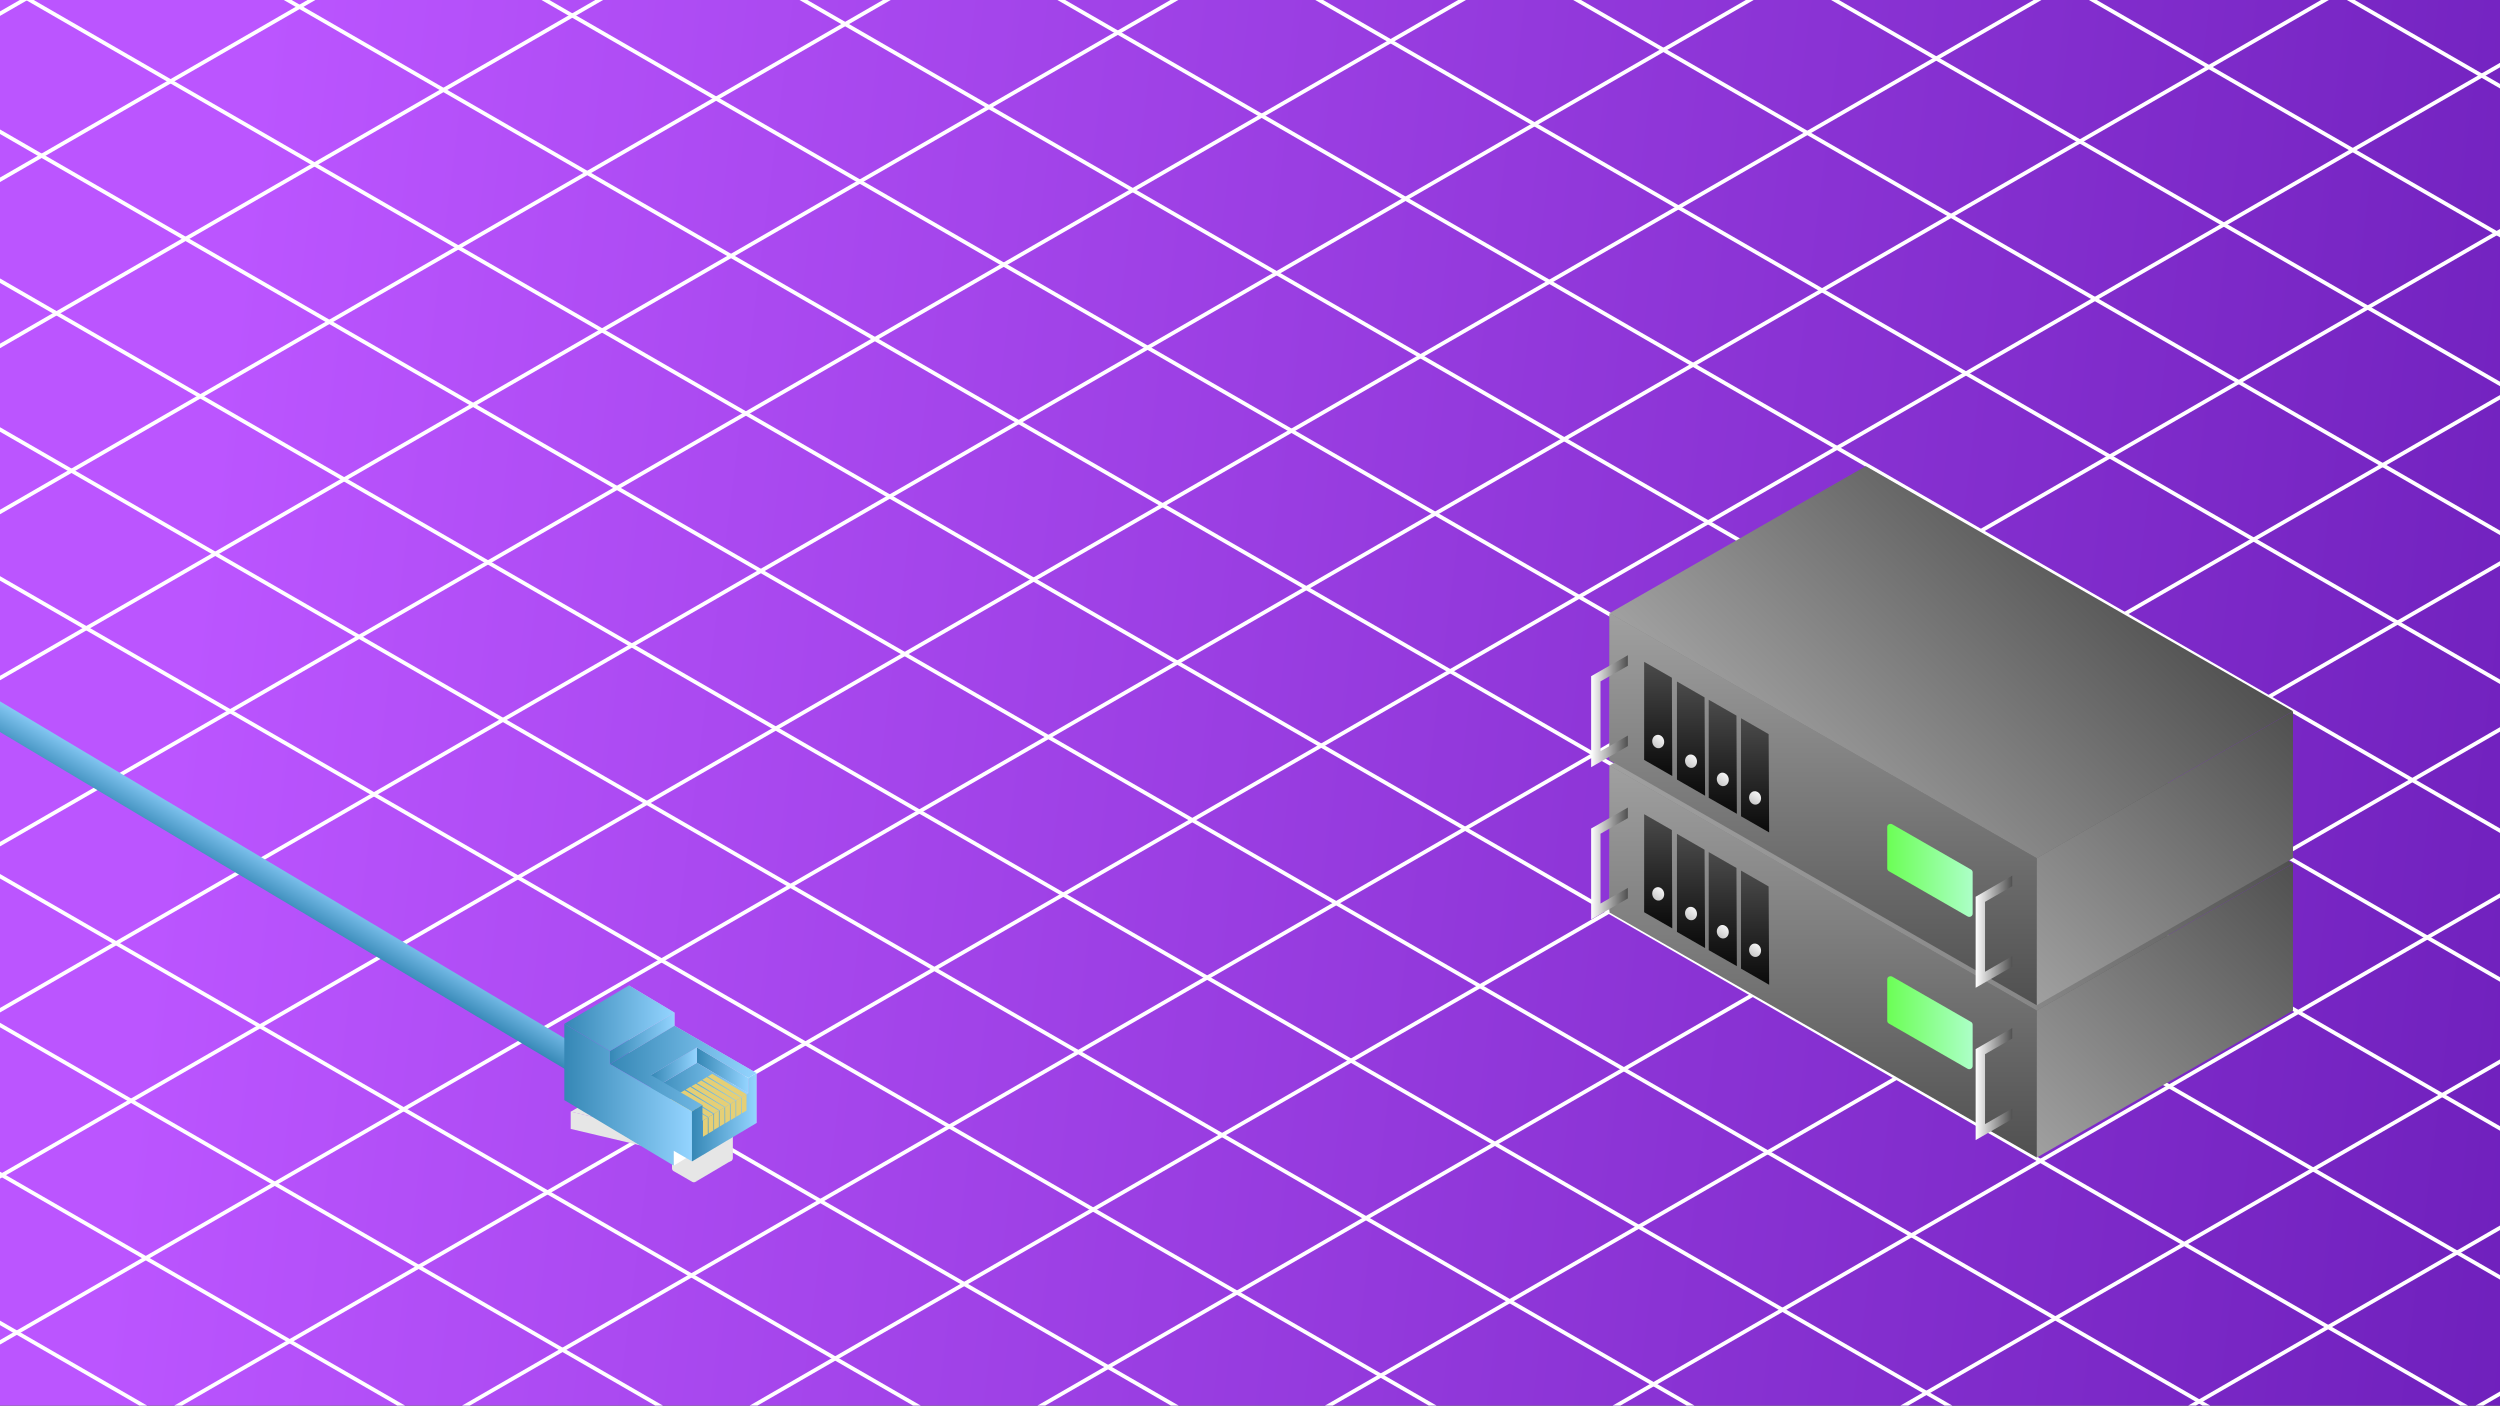 <?xml version="1.0" encoding="utf-8"?>
<!-- Generator: Adobe Illustrator 22.1.0, SVG Export Plug-In . SVG Version: 6.00 Build 0)  -->
<svg version="1.1" id="Background" xmlns="http://www.w3.org/2000/svg" xmlns:xlink="http://www.w3.org/1999/xlink" x="0px" y="0px"
	 viewBox="0 0 1920 1080" style="enable-background:new 0 0 1920 1080;" xml:space="preserve">
<rect x="0" y="0" width="1920" height="1080" fill="#808080" stroke="none"/>
<style type="text/css">
	.st0{clip-path:url(#SVGID_2_);}
	.st1{fill:url(#SVGID_3_);stroke:#FFFFFF;stroke-width:0.25;stroke-miterlimit:10;}
	.st2{fill:none;stroke:#FFFFFF;stroke-width:3;stroke-miterlimit:10;}
	.st3{fill:url(#SVGID_4_);}
	.st4{fill:url(#SVGID_5_);}
	.st5{fill:url(#SVGID_6_);}
	.st6{fill:url(#SVGID_7_);}
	.st7{fill:url(#SVGID_8_);}
	.st8{fill:url(#SVGID_9_);}
	.st9{fill:url(#SVGID_10_);}
	.st10{fill:url(#SVGID_11_);}
	.st11{fill:url(#SVGID_12_);}
	.st12{fill:url(#SVGID_13_);}
	.st13{fill:url(#SVGID_14_);}
	.st14{fill:url(#SVGID_15_);}
	.st15{fill:url(#SVGID_16_);}
	.st16{fill:url(#SVGID_17_);}
	.st17{fill:url(#SVGID_18_);}
	.st18{fill:url(#SVGID_19_);}
	.st19{fill:url(#SVGID_20_);}
	.st20{fill:url(#SVGID_21_);}
	.st21{fill:url(#SVGID_22_);}
	.st22{fill:url(#SVGID_23_);}
	.st23{fill:url(#SVGID_24_);}
	.st24{fill:url(#SVGID_25_);}
	.st25{fill:url(#SVGID_26_);}
	.st26{fill:url(#SVGID_27_);}
	.st27{fill:url(#SVGID_28_);}
	.st28{fill:url(#SVGID_29_);}
	.st29{fill:url(#SVGID_30_);}
	.st30{fill:url(#SVGID_31_);}
	.st31{fill:url(#SVGID_32_);}
	.st32{fill:url(#SVGID_33_);}
	.st33{fill:url(#SVGID_34_);}
	.st34{fill:url(#SVGID_35_);}
	.st35{fill:url(#SVGID_36_);}
	.st36{fill:#E6E6E6;}
	.st37{opacity:0.55;fill:#FFFFFF;}
	.st38{fill:#FFFFFF;}
	.st39{fill:url(#SVGID_37_);}
	.st40{fill:url(#SVGID_38_);}
	.st41{fill:url(#SVGID_39_);}
	.st42{fill:url(#SVGID_40_);}
	.st43{fill:#E5CF76;}
	.st44{fill:url(#SVGID_41_);}
	.st45{fill:url(#SVGID_42_);}
	.st46{fill:url(#SVGID_43_);}
	.st47{fill:url(#SVGID_44_);}
</style>
<g>
	<defs>
		<rect id="SVGID_1_" x="-0.5" y="-1.5" width="1922" height="1081"/>
	</defs>
	<clipPath id="SVGID_2_">
		<use xlink:href="#SVGID_1_"  style="overflow:visible;"/>
	</clipPath>
	<g class="st0">
		
			<linearGradient id="SVGID_3_" gradientUnits="userSpaceOnUse" x1="1331.3" y1="1486.089" x2="3661.138" y2="-843.75" gradientTransform="matrix(0.866 0.5 -1 0.577 -880.789 -894.222)">
			<stop  offset="0.31" style="stop-color:#BB55FF"/>
			<stop  offset="1" style="stop-color:#410094"/>
		</linearGradient>
		<polygon class="st1" points="1129.8,1780.8 -1190.5,441.2 789.9,-702.2 3110.2,637.4 		"/>
		<g>
			<polygon class="st2" points="789.9,-700.6 3109.7,638.7 1129.1,1782.2 -1190.7,442.9 			"/>
			<line class="st2" x1="-1091.7" y1="385.7" x2="1228.1" y2="1725"/>
			<line class="st2" x1="-992.7" y1="328.5" x2="1327.1" y2="1667.8"/>
			<line class="st2" x1="-893.6" y1="271.3" x2="1426.2" y2="1610.7"/>
			<line class="st2" x1="-794.6" y1="214.2" x2="1525.2" y2="1553.5"/>
			<line class="st2" x1="-695.6" y1="157" x2="1624.2" y2="1496.3"/>
			<line class="st2" x1="-596.5" y1="99.8" x2="1723.3" y2="1439.2"/>
			<line class="st2" x1="-497.5" y1="42.6" x2="1822.3" y2="1382"/>
			<line class="st2" x1="-398.5" y1="-14.5" x2="1921.3" y2="1324.8"/>
			<line class="st2" x1="-299.4" y1="-71.7" x2="2020.3" y2="1267.6"/>
			<line class="st2" x1="-200.4" y1="-128.9" x2="2119.4" y2="1210.5"/>
			<line class="st2" x1="-101.4" y1="-186.1" x2="2218.4" y2="1153.3"/>
			<line class="st2" x1="-2.4" y1="-243.2" x2="2317.4" y2="1096.1"/>
			<line class="st2" x1="96.7" y1="-300.4" x2="2416.5" y2="1038.9"/>
			<line class="st2" x1="195.7" y1="-357.6" x2="2515.5" y2="981.8"/>
			<line class="st2" x1="294.7" y1="-414.8" x2="2614.5" y2="924.6"/>
			<line class="st2" x1="393.8" y1="-471.9" x2="2713.6" y2="867.4"/>
			<line class="st2" x1="492.8" y1="-529.1" x2="2812.6" y2="810.2"/>
			<line class="st2" x1="591.8" y1="-586.3" x2="2911.6" y2="753.1"/>
			<line class="st2" x1="690.9" y1="-643.5" x2="3010.6" y2="695.9"/>
			<line class="st2" x1="2999.2" y1="574.9" x2="1018.6" y2="1718.4"/>
			<line class="st2" x1="2888.7" y1="511.1" x2="908.1" y2="1654.6"/>
			<line class="st2" x1="2778.3" y1="447.4" x2="797.7" y2="1590.9"/>
			<line class="st2" x1="2667.8" y1="383.6" x2="687.2" y2="1527.1"/>
			<line class="st2" x1="2557.3" y1="319.8" x2="576.7" y2="1463.3"/>
			<line class="st2" x1="2446.9" y1="256" x2="466.3" y2="1399.5"/>
			<line class="st2" x1="2336.4" y1="192.3" x2="355.8" y2="1335.8"/>
			<line class="st2" x1="2225.9" y1="128.5" x2="245.3" y2="1272"/>
			<line class="st2" x1="2115.5" y1="64.7" x2="134.9" y2="1208.2"/>
			<line class="st2" x1="2005" y1="0.9" x2="24.4" y2="1144.4"/>
			<line class="st2" x1="1894.5" y1="-62.9" x2="-86.1" y2="1080.6"/>
			<line class="st2" x1="1784.1" y1="-126.6" x2="-196.5" y2="1016.9"/>
			<line class="st2" x1="1673.6" y1="-190.4" x2="-307" y2="953.1"/>
			<line class="st2" x1="1563.1" y1="-254.2" x2="-417.4" y2="889.3"/>
			<line class="st2" x1="1452.7" y1="-318" x2="-527.9" y2="825.5"/>
			<line class="st2" x1="1342.2" y1="-381.7" x2="-638.4" y2="761.8"/>
			<line class="st2" x1="1231.8" y1="-445.5" x2="-748.8" y2="698"/>
			<line class="st2" x1="1121.3" y1="-509.3" x2="-859.3" y2="634.2"/>
			<line class="st2" x1="1010.8" y1="-573.1" x2="-969.8" y2="570.4"/>
			<line class="st2" x1="900.4" y1="-636.9" x2="-1080.2" y2="506.6"/>
		</g>
		<g>
			<g>
				<linearGradient id="SVGID_4_" gradientUnits="userSpaceOnUse" x1="1386.135" y1="848.348" x2="1610.954" y2="623.529">
					<stop  offset="0" style="stop-color:#A0A0A0"/>
					<stop  offset="1" style="stop-color:#505050"/>
				</linearGradient>
				<polygon class="st3" points="1761,773.6 1564.2,886.5 1236.1,698.3 1432.9,585.4 				"/>
				<linearGradient id="SVGID_5_" gradientUnits="userSpaceOnUse" x1="1556.914" y1="881.756" x2="1768.244" y2="670.426">
					<stop  offset="0" style="stop-color:#A0A0A0"/>
					<stop  offset="1" style="stop-color:#505050"/>
				</linearGradient>
				<polygon class="st4" points="1564.2,889 1564.2,776.1 1761,663.2 1761,776.1 				"/>
				<linearGradient id="SVGID_6_" gradientUnits="userSpaceOnUse" x1="1229.474" y1="692.945" x2="1439.546" y2="482.873">
					<stop  offset="0" style="stop-color:#A0A0A0"/>
					<stop  offset="1" style="stop-color:#505050"/>
				</linearGradient>
				<polygon class="st5" points="1236.1,699.6 1236.1,589.2 1432.9,476.3 1432.9,586.7 				"/>
				<linearGradient id="SVGID_7_" gradientUnits="userSpaceOnUse" x1="1386.135" y1="737.955" x2="1610.954" y2="513.136">
					<stop  offset="0" style="stop-color:#A0A0A0"/>
					<stop  offset="1" style="stop-color:#505050"/>
				</linearGradient>
				<polygon class="st6" points="1761,663.2 1564.2,776.1 1236.1,587.9 1432.9,475 				"/>
				<linearGradient id="SVGID_8_" gradientUnits="userSpaceOnUse" x1="1400.124" y1="587.909" x2="1400.124" y2="889">
					<stop  offset="0" style="stop-color:#A0A0A0"/>
					<stop  offset="1" style="stop-color:#505050"/>
				</linearGradient>
				<polygon class="st7" points="1236.1,587.9 1236.1,700.8 1564.2,889 1564.2,776.1 				"/>
				<g>
					<linearGradient id="SVGID_9_" gradientUnits="userSpaceOnUse" x1="1273.531" y1="625.329" x2="1273.531" y2="712.981">
						<stop  offset="0" style="stop-color:#4B4B4B"/>
						<stop  offset="1" style="stop-color:#0A0A0A"/>
					</linearGradient>
					<polygon class="st8" points="1262.7,625.3 1284,637.5 1284.3,713 1262.7,700.6 					"/>
					
						<linearGradient id="SVGID_10_" gradientUnits="userSpaceOnUse" x1="1242.2" y1="759.266" x2="1249.108" y2="752.358" gradientTransform="matrix(0.985 -0.172 0.172 0.985 -83.645 156.439)">
						<stop  offset="0" style="stop-color:#C8C8C8"/>
						<stop  offset="1" style="stop-color:#F5F5F5"/>
					</linearGradient>
					<path class="st9" d="M1275,681.7L1275,681.7c3.3,1.5,4.2,6.3,1.6,8.8l0,0c-1.3,1.2-3,1.5-4.6,0.8v0c-3.3-1.5-4.2-6.3-1.6-8.8
						l0,0C1271.7,681.3,1273.4,681,1275,681.7z"/>
					<linearGradient id="SVGID_11_" gradientUnits="userSpaceOnUse" x1="1298.702" y1="640.412" x2="1298.702" y2="728.064">
						<stop  offset="0" style="stop-color:#4B4B4B"/>
						<stop  offset="1" style="stop-color:#0A0A0A"/>
					</linearGradient>
					<polygon class="st10" points="1287.9,640.4 1309.1,652.6 1309.5,728.1 1287.9,715.7 					"/>
					
						<linearGradient id="SVGID_12_" gradientUnits="userSpaceOnUse" x1="1264.398" y1="778.457" x2="1271.306" y2="771.55" gradientTransform="matrix(0.985 -0.172 0.172 0.985 -83.645 156.439)">
						<stop  offset="0" style="stop-color:#C8C8C8"/>
						<stop  offset="1" style="stop-color:#F5F5F5"/>
					</linearGradient>
					<path class="st11" d="M1300.2,696.8L1300.2,696.8c3.3,1.5,4.2,6.3,1.6,8.8l0,0c-1.3,1.2-3,1.5-4.6,0.8l0,0
						c-3.3-1.5-4.2-6.3-1.6-8.8l0,0C1296.8,696.4,1298.6,696.1,1300.2,696.8z"/>
					<linearGradient id="SVGID_13_" gradientUnits="userSpaceOnUse" x1="1323.13" y1="654.39" x2="1323.13" y2="742.043">
						<stop  offset="0" style="stop-color:#4B4B4B"/>
						<stop  offset="1" style="stop-color:#0A0A0A"/>
					</linearGradient>
					<polygon class="st12" points="1312.3,654.4 1333.6,666.6 1333.9,742 1312.3,729.7 					"/>
					
						<linearGradient id="SVGID_14_" gradientUnits="userSpaceOnUse" x1="1286.055" y1="796.433" x2="1292.963" y2="789.525" gradientTransform="matrix(0.985 -0.172 0.172 0.985 -83.645 156.439)">
						<stop  offset="0" style="stop-color:#C8C8C8"/>
						<stop  offset="1" style="stop-color:#F5F5F5"/>
					</linearGradient>
					<path class="st13" d="M1324.6,710.8L1324.6,710.8c3.3,1.5,4.2,6.3,1.6,8.8l0,0c-1.3,1.2-3,1.5-4.6,0.8v0
						c-3.3-1.5-4.2-6.3-1.6-8.8l0,0C1321.3,710.3,1323,710,1324.6,710.8z"/>
					<linearGradient id="SVGID_15_" gradientUnits="userSpaceOnUse" x1="1347.913" y1="668.639" x2="1347.913" y2="756.292">
						<stop  offset="0" style="stop-color:#4B4B4B"/>
						<stop  offset="1" style="stop-color:#0A0A0A"/>
					</linearGradient>
					<polygon class="st14" points="1337.1,668.6 1358.3,680.8 1358.7,756.3 1337.1,743.9 					"/>
					
						<linearGradient id="SVGID_16_" gradientUnits="userSpaceOnUse" x1="1308.014" y1="814.735" x2="1314.922" y2="807.828" gradientTransform="matrix(0.985 -0.172 0.172 0.985 -83.645 156.439)">
						<stop  offset="0" style="stop-color:#C8C8C8"/>
						<stop  offset="1" style="stop-color:#F5F5F5"/>
					</linearGradient>
					<path class="st15" d="M1349.4,725L1349.4,725c3.3,1.5,4.2,6.3,1.6,8.8l0,0c-1.3,1.2-3,1.5-4.6,0.8l0,0
						c-3.3-1.5-4.2-6.3-1.6-8.8l0,0C1346,724.6,1347.8,724.3,1349.4,725z"/>
				</g>
				<linearGradient id="SVGID_17_" gradientUnits="userSpaceOnUse" x1="1222" y1="663.182" x2="1250.178" y2="663.182">
					<stop  offset="0" style="stop-color:#FFFFFF"/>
					<stop  offset="1" style="stop-color:#505050"/>
				</linearGradient>
				<polygon class="st16" points="1250.2,681.9 1229.2,693.9 1229.2,640.3 1250.2,628.3 1250.2,620.2 1222,636.3 1222,706.2 
					1250.2,690 				"/>
				<linearGradient id="SVGID_18_" gradientUnits="userSpaceOnUse" x1="1517.263" y1="832.545" x2="1545.441" y2="832.545">
					<stop  offset="0" style="stop-color:#FFFFFF"/>
					<stop  offset="1" style="stop-color:#505050"/>
				</linearGradient>
				<polygon class="st17" points="1545.4,851.3 1524.5,863.3 1524.5,809.6 1545.4,797.6 1545.4,789.5 1517.3,805.7 1517.3,875.6 
					1545.4,859.4 				"/>
				<linearGradient id="SVGID_19_" gradientUnits="userSpaceOnUse" x1="1449.334" y1="785.5" x2="1514.948" y2="785.5">
					<stop  offset="0" style="stop-color:#6BFF55"/>
					<stop  offset="1" style="stop-color:#ACFFC7"/>
				</linearGradient>
				<path class="st18" d="M1453.3,750.1l60.4,34.7c0.8,0.4,1.3,1.3,1.3,2.1v31.8c0,1.9-2.2,3.1-3.9,2.1l-60.4-34.7
					c-0.8-0.4-1.3-1.3-1.3-2.1v-31.8C1449.3,750.3,1451.5,749.1,1453.3,750.1z"/>
			</g>
			<g>
				<linearGradient id="SVGID_20_" gradientUnits="userSpaceOnUse" x1="1386.135" y1="731.348" x2="1610.954" y2="506.529">
					<stop  offset="0" style="stop-color:#A0A0A0"/>
					<stop  offset="1" style="stop-color:#505050"/>
				</linearGradient>
				<polygon class="st19" points="1761,656.6 1564.2,769.5 1236.1,581.3 1432.9,468.4 				"/>
				<linearGradient id="SVGID_21_" gradientUnits="userSpaceOnUse" x1="1556.914" y1="764.756" x2="1768.244" y2="553.426">
					<stop  offset="0" style="stop-color:#A0A0A0"/>
					<stop  offset="1" style="stop-color:#505050"/>
				</linearGradient>
				<polygon class="st20" points="1564.2,772 1564.2,659.1 1761,546.2 1761,659.1 				"/>
				<linearGradient id="SVGID_22_" gradientUnits="userSpaceOnUse" x1="1229.474" y1="575.945" x2="1439.546" y2="365.873">
					<stop  offset="0" style="stop-color:#A0A0A0"/>
					<stop  offset="1" style="stop-color:#505050"/>
				</linearGradient>
				<polygon class="st21" points="1236.1,582.6 1236.1,472.2 1432.9,359.3 1432.9,469.7 				"/>
				<linearGradient id="SVGID_23_" gradientUnits="userSpaceOnUse" x1="1386.135" y1="620.955" x2="1610.954" y2="396.136">
					<stop  offset="0" style="stop-color:#A0A0A0"/>
					<stop  offset="1" style="stop-color:#505050"/>
				</linearGradient>
				<polygon class="st22" points="1761,546.2 1564.2,659.1 1236.1,470.9 1432.9,358 				"/>
				<linearGradient id="SVGID_24_" gradientUnits="userSpaceOnUse" x1="1400.124" y1="470.909" x2="1400.124" y2="772">
					<stop  offset="0" style="stop-color:#A0A0A0"/>
					<stop  offset="1" style="stop-color:#505050"/>
				</linearGradient>
				<polygon class="st23" points="1236.1,470.9 1236.1,583.8 1564.2,772 1564.2,659.1 				"/>
				<g>
					<linearGradient id="SVGID_25_" gradientUnits="userSpaceOnUse" x1="1273.531" y1="508.329" x2="1273.531" y2="595.981">
						<stop  offset="0" style="stop-color:#4B4B4B"/>
						<stop  offset="1" style="stop-color:#0A0A0A"/>
					</linearGradient>
					<polygon class="st24" points="1262.7,508.3 1284,520.5 1284.3,596 1262.7,583.6 					"/>
					
						<linearGradient id="SVGID_26_" gradientUnits="userSpaceOnUse" x1="1262.343" y1="644.013" x2="1269.251" y2="637.105" gradientTransform="matrix(0.985 -0.172 0.172 0.985 -83.645 156.439)">
						<stop  offset="0" style="stop-color:#C8C8C8"/>
						<stop  offset="1" style="stop-color:#F5F5F5"/>
					</linearGradient>
					<path class="st25" d="M1275,564.7L1275,564.7c3.3,1.5,4.2,6.3,1.6,8.8l0,0c-1.3,1.2-3,1.5-4.6,0.8v0c-3.3-1.5-4.2-6.3-1.6-8.8
						l0,0C1271.7,564.3,1273.4,564,1275,564.7z"/>
					<linearGradient id="SVGID_27_" gradientUnits="userSpaceOnUse" x1="1298.702" y1="523.412" x2="1298.702" y2="611.064">
						<stop  offset="0" style="stop-color:#4B4B4B"/>
						<stop  offset="1" style="stop-color:#0A0A0A"/>
					</linearGradient>
					<polygon class="st26" points="1287.9,523.4 1309.1,535.6 1309.5,611.1 1287.9,598.7 					"/>
					
						<linearGradient id="SVGID_28_" gradientUnits="userSpaceOnUse" x1="1284.541" y1="663.204" x2="1291.449" y2="656.297" gradientTransform="matrix(0.985 -0.172 0.172 0.985 -83.645 156.439)">
						<stop  offset="0" style="stop-color:#C8C8C8"/>
						<stop  offset="1" style="stop-color:#F5F5F5"/>
					</linearGradient>
					<path class="st27" d="M1300.2,579.8L1300.2,579.8c3.3,1.5,4.2,6.3,1.6,8.8l0,0c-1.3,1.2-3,1.5-4.6,0.8l0,0
						c-3.3-1.5-4.2-6.3-1.6-8.8l0,0C1296.8,579.4,1298.6,579.1,1300.2,579.8z"/>
					<linearGradient id="SVGID_29_" gradientUnits="userSpaceOnUse" x1="1323.13" y1="537.39" x2="1323.13" y2="625.043">
						<stop  offset="0" style="stop-color:#4B4B4B"/>
						<stop  offset="1" style="stop-color:#0A0A0A"/>
					</linearGradient>
					<polygon class="st28" points="1312.3,537.4 1333.6,549.6 1333.9,625 1312.3,612.7 					"/>
					
						<linearGradient id="SVGID_30_" gradientUnits="userSpaceOnUse" x1="1306.198" y1="681.18" x2="1313.106" y2="674.272" gradientTransform="matrix(0.985 -0.172 0.172 0.985 -83.645 156.439)">
						<stop  offset="0" style="stop-color:#C8C8C8"/>
						<stop  offset="1" style="stop-color:#F5F5F5"/>
					</linearGradient>
					<path class="st29" d="M1324.6,593.8L1324.6,593.8c3.3,1.5,4.2,6.3,1.6,8.8l0,0c-1.3,1.2-3,1.5-4.6,0.8v0
						c-3.3-1.5-4.2-6.3-1.6-8.8l0,0C1321.3,593.3,1323,593,1324.6,593.8z"/>
					<linearGradient id="SVGID_31_" gradientUnits="userSpaceOnUse" x1="1347.913" y1="551.639" x2="1347.913" y2="639.292">
						<stop  offset="0" style="stop-color:#4B4B4B"/>
						<stop  offset="1" style="stop-color:#0A0A0A"/>
					</linearGradient>
					<polygon class="st30" points="1337.1,551.6 1358.3,563.8 1358.7,639.3 1337.1,626.9 					"/>
					
						<linearGradient id="SVGID_32_" gradientUnits="userSpaceOnUse" x1="1328.157" y1="699.482" x2="1335.065" y2="692.575" gradientTransform="matrix(0.985 -0.172 0.172 0.985 -83.645 156.439)">
						<stop  offset="0" style="stop-color:#C8C8C8"/>
						<stop  offset="1" style="stop-color:#F5F5F5"/>
					</linearGradient>
					<path class="st31" d="M1349.4,608L1349.4,608c3.3,1.5,4.2,6.3,1.6,8.8l0,0c-1.3,1.2-3,1.5-4.6,0.8l0,0
						c-3.3-1.5-4.2-6.3-1.6-8.8l0,0C1346,607.6,1347.8,607.3,1349.4,608z"/>
				</g>
				<linearGradient id="SVGID_33_" gradientUnits="userSpaceOnUse" x1="1222" y1="546.182" x2="1250.178" y2="546.182">
					<stop  offset="0" style="stop-color:#FFFFFF"/>
					<stop  offset="1" style="stop-color:#505050"/>
				</linearGradient>
				<polygon class="st32" points="1250.2,564.9 1229.2,576.9 1229.2,523.3 1250.2,511.3 1250.2,503.2 1222,519.3 1222,589.2 
					1250.2,573 				"/>
				<linearGradient id="SVGID_34_" gradientUnits="userSpaceOnUse" x1="1517.263" y1="715.545" x2="1545.441" y2="715.545">
					<stop  offset="0" style="stop-color:#FFFFFF"/>
					<stop  offset="1" style="stop-color:#505050"/>
				</linearGradient>
				<polygon class="st33" points="1545.4,734.3 1524.5,746.3 1524.5,692.6 1545.4,680.6 1545.4,672.5 1517.3,688.7 1517.3,758.6 
					1545.4,742.4 				"/>
				<linearGradient id="SVGID_35_" gradientUnits="userSpaceOnUse" x1="1449.334" y1="668.5" x2="1514.948" y2="668.5">
					<stop  offset="0" style="stop-color:#6BFF55"/>
					<stop  offset="1" style="stop-color:#ACFFC7"/>
				</linearGradient>
				<path class="st34" d="M1453.3,633.1l60.4,34.7c0.8,0.4,1.3,1.3,1.3,2.1v31.8c0,1.9-2.2,3.1-3.9,2.1l-60.4-34.7
					c-0.8-0.4-1.3-1.3-1.3-2.1v-31.8C1449.3,633.3,1451.5,632.1,1453.3,633.1z"/>
			</g>
		</g>
		<g>
			
				<linearGradient id="SVGID_36_" gradientUnits="userSpaceOnUse" x1="2498.615" y1="579.666" x2="2515.307" y2="608.578" gradientTransform="matrix(-1 0 0 1 2580.205 0)">
				<stop  offset="0" style="stop-color:#94D4FF"/>
				<stop  offset="1" style="stop-color:#3587B5"/>
			</linearGradient>
			<polygon class="st35" points="462.8,838.3 462.8,814.8 -316.3,349.9 -316.3,373.5 			"/>
			<g>
				<g>
					<path class="st36" d="M535.4,883.3v22.2c0,1.9-2.1,3.1-3.7,2.2l-14.4-8.3c-0.8-0.4-1.2-1.3-1.2-2.2v-11.8L438.3,867v-13.3
						L516,872L535.4,883.3z"/>
					<path class="st36" d="M562.7,867.3v22.2c0,1.9-2.1,3.1-3.7,2.2l-14.4-8.3c-0.8-0.4-1.2-1.3-1.2-2.2v-11.8L465.6,851v-13.3
						l77.7,18.3L562.7,867.3z"/>
					<polygon class="st36" points="465.6,837.8 438.3,853.8 516,872 535.4,883.3 562.7,867.3 543.3,856.1 					"/>
					<path class="st36" d="M534.2,907.6l27.7-16.4l0.4-0.6l0.3-1.1v-22.2l-27.3,16l-0.4,21.9C535,905.2,535.2,906.6,534.2,907.6z"/>
				</g>
				<polygon class="st37" points="483,756.8 483,815.4 567,865.8 567,854.4 581,862.5 581,824.1 518,787.8 518,777.7 				"/>
				<polygon class="st38" points="517.4,895.2 567,865.2 567,854.4 517.4,883.8 				"/>
				<path class="st37" d="M517.4,895.2"/>
				
					<linearGradient id="SVGID_37_" gradientUnits="userSpaceOnUse" x1="2062.233" y1="797.457" x2="2111.83" y2="797.457" gradientTransform="matrix(-1 0 0 1 2580.205 0)">
					<stop  offset="0" style="stop-color:#94D4FF"/>
					<stop  offset="1" style="stop-color:#3587B5"/>
				</linearGradient>
				<polygon class="st39" points="518,777.7 468.4,807.2 468.4,817.2 518,787.8 				"/>
				
					<linearGradient id="SVGID_38_" gradientUnits="userSpaceOnUse" x1="2062.233" y1="782.004" x2="2146.848" y2="782.004" gradientTransform="matrix(-1 0 0 1 2580.205 0)">
					<stop  offset="0" style="stop-color:#94D4FF"/>
					<stop  offset="1" style="stop-color:#3587B5"/>
				</linearGradient>
				<polygon class="st40" points="433.4,786.3 483,756.8 518,777.7 468.4,807.2 				"/>
				<polygon class="st37" points="574.7,839.7 535.2,816.2 535.2,804.4 574.7,827.9 				"/>
				
					<linearGradient id="SVGID_39_" gradientUnits="userSpaceOnUse" x1="2005.536" y1="822.038" x2="2044.985" y2="822.038" gradientTransform="matrix(-1 0 0 1 2580.205 0)">
					<stop  offset="0" style="stop-color:#94D4FF"/>
					<stop  offset="1" style="stop-color:#3587B5"/>
				</linearGradient>
				<polygon class="st41" points="574.7,839.7 535.2,816.2 535.2,804.4 574.7,827.9 				"/>
				
					<linearGradient id="SVGID_40_" gradientUnits="userSpaceOnUse" x1="2005.536" y1="838.478" x2="2080.198" y2="838.478" gradientTransform="matrix(-1 0 0 1 2580.205 0)">
					<stop  offset="0" style="stop-color:#94D4FF"/>
					<stop  offset="1" style="stop-color:#3587B5"/>
				</linearGradient>
				<polygon class="st42" points="574.7,839.7 535.2,816.2 500,837 539.5,860.8 				"/>
				<polygon class="st43" points="573.3,840.4 569.5,842.6 543.6,826.8 547,824.7 				"/>
				<polygon class="st43" points="569.1,842.9 565.4,845.2 539.4,829.3 542.8,827.2 				"/>
				<polygon class="st43" points="564.9,845.4 561.1,847.7 535.2,831.8 538.6,829.8 				"/>
				<polygon class="st43" points="560.6,847.9 556.9,850.2 531,834.3 534.4,832.3 				"/>
				<polygon class="st43" points="556.4,850.4 552.7,852.7 526.7,836.8 530.1,834.7 				"/>
				<polygon class="st43" points="552.1,853 548.4,855.2 522.4,839.3 525.8,837.3 				"/>
				<polygon class="st43" points="547.9,855.7 544.1,857.9 518.2,842 521.6,840 				"/>
				<polygon class="st43" points="543.6,858.2 539.9,860.5 513.9,844.6 517.3,842.6 				"/>
				
					<linearGradient id="SVGID_41_" gradientUnits="userSpaceOnUse" x1="2044.985" y1="820.748" x2="2080.273" y2="820.748" gradientTransform="matrix(-1 0 0 1 2580.205 0)">
					<stop  offset="0" style="stop-color:#94D4FF"/>
					<stop  offset="1" style="stop-color:#3587B5"/>
				</linearGradient>
				<polygon class="st44" points="535.2,816.2 535.2,804.4 499.9,825.6 499.9,837.1 				"/>
				<path class="st38" d="M539.5,848.7"/>
				
					<linearGradient id="SVGID_42_" gradientUnits="userSpaceOnUse" x1="1999.201" y1="820.659" x2="2111.83" y2="820.659" gradientTransform="matrix(-1 0 0 1 2580.205 0)">
					<stop  offset="0" style="stop-color:#94D4FF"/>
					<stop  offset="1" style="stop-color:#3587B5"/>
				</linearGradient>
				<polygon class="st45" points="535.2,804.4 500,825.7 539.5,848.7 531.4,853.6 468.4,817.2 518,787.8 581,824.1 574.7,827.9 				
					"/>
				
					<linearGradient id="SVGID_43_" gradientUnits="userSpaceOnUse" x1="2048.798" y1="840.759" x2="2146.848" y2="840.759" gradientTransform="matrix(-1 0 0 1 2580.205 0)">
					<stop  offset="0" style="stop-color:#94D4FF"/>
					<stop  offset="1" style="stop-color:#3587B5"/>
				</linearGradient>
				<polygon class="st46" points="433.4,786.3 433.4,844.9 517.4,895.2 517.4,883.8 531.4,891.9 531.4,853.6 468.4,817.2 
					468.4,807.2 				"/>
				
					<linearGradient id="SVGID_44_" gradientUnits="userSpaceOnUse" x1="1999.201" y1="858.074" x2="2048.798" y2="858.074" gradientTransform="matrix(-1 0 0 1 2580.205 0)">
					<stop  offset="0" style="stop-color:#94D4FF"/>
					<stop  offset="1" style="stop-color:#3587B5"/>
				</linearGradient>
				<polygon class="st47" points="531.4,853.6 539.5,848.7 539.5,860.8 574.7,839.7 574.7,827.9 581,824.1 581,862.5 531.4,892 				
					"/>
				<polygon class="st43" points="569.5,842.6 569.6,855.1 573.3,852.9 573.3,840.4 				"/>
				<polygon class="st43" points="565.4,845.2 565.4,857.7 569.1,855.4 569.1,842.9 				"/>
				<polygon class="st43" points="561.1,847.7 561.2,860.2 564.9,858 564.9,845.4 				"/>
				<polygon class="st43" points="556.9,850.2 557,862.7 560.6,860.4 560.6,847.9 				"/>
				<polygon class="st43" points="552.7,852.7 552.7,865.2 556.4,862.9 556.4,850.4 				"/>
				<polygon class="st43" points="548.4,855.2 548.4,867.7 552.1,865.5 552.1,853 				"/>
				<polygon class="st43" points="544.1,857.9 544.2,870.4 547.9,868.2 547.9,855.7 				"/>
				<polygon class="st43" points="539.9,860.5 539.9,873 543.6,870.8 543.6,858.2 				"/>
			</g>
		</g>
	</g>
</g>
</svg>
